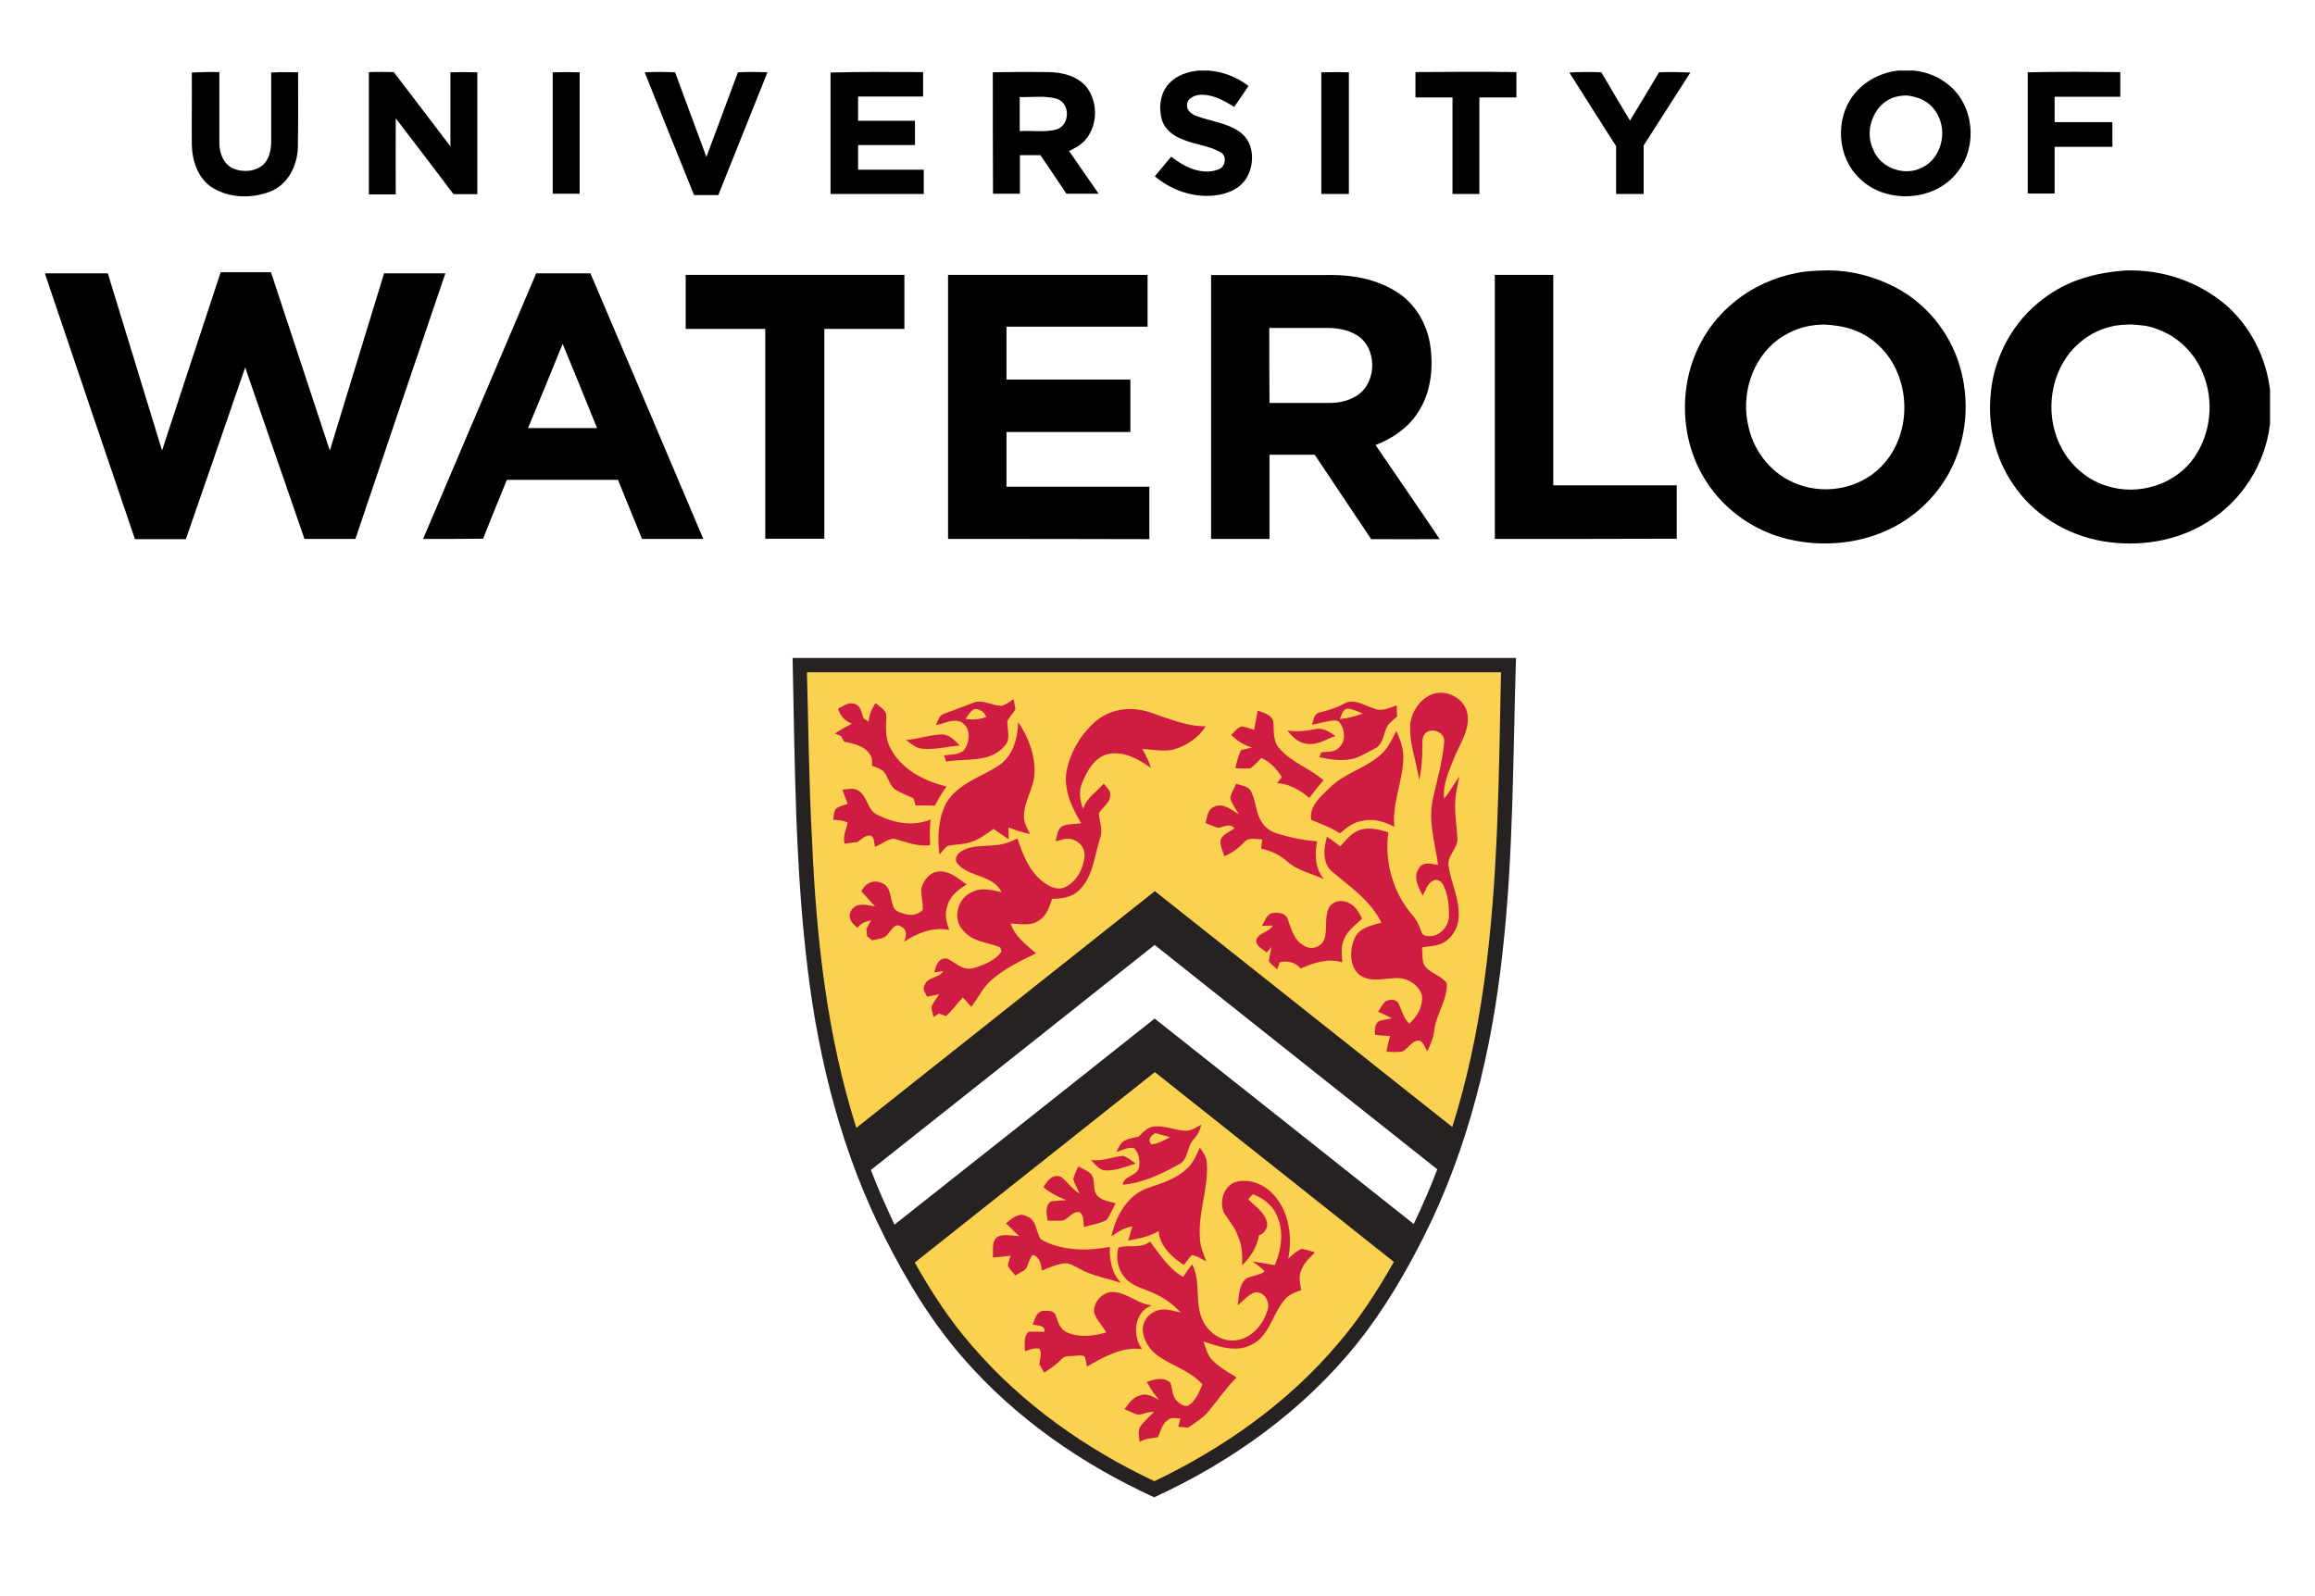 <?xml version="1.0" encoding="UTF-8"?>
<!DOCTYPE svg PUBLIC "-//W3C//DTD SVG 1.1//EN" "http://www.w3.org/Graphics/SVG/1.1/DTD/svg11.dtd">
<svg version="1.1" xmlns="http://www.w3.org/2000/svg" xmlns:xlink="http://www.w3.org/1999/xlink" x="0" y="0" width="1050" height="724" viewBox="0, 0, 1050, 724">
  <g id="Background">
    <rect x="0" y="0" width="1050" height="724" fill="#FFFFFF"/>
  </g>
  <g id="Layer_1">
    <path d="M543.9,32 L547.8,32 C554.5,32.4 560.9,34.9 566.3,39 C564.2,42.2 562,45.3 559.8,48.5 C555.1,45.6 550,42.7 544.3,43 C541.6,43.2 538.2,44.8 538.4,47.9 C538.3,50.3 540.6,51.8 542.6,52.6 C549.2,55.1 556.7,55.7 562.5,60 C569,64.7 569.2,74.5 565.3,80.9 C562.2,85.9 556.2,88.2 550.6,88.7 C540.9,89.7 531.2,86.2 523.8,80 C526.2,77 528.7,74.1 531.2,71.1 C537.1,75.7 545,79.7 552.6,76.9 C555.9,75.8 556.7,70.7 553.5,69 C548.2,66 541.8,65.6 536.3,63.2 C532.2,61.7 528.3,58.7 527,54.4 C525.4,48.8 526.2,42.1 530.3,37.8 C533.8,34.1 538.9,32.4 543.9,32 z" fill="#000000"/>
    <path d="M868,32 C873.8,32.6 879.4,34.8 883.8,38.5 C895.3,47.7 897.1,66.2 888.1,77.7 C878,91.5 855.5,92.9 843.4,80.9 C833.3,71.4 832.2,54.2 840.6,43.2 C845.5,36.8 853.1,32.9 861,32 L868,32 z M864.822,43.314 C861.76,43.482 863.061,43.298 860.9,43.7 C850.5,45.6 845.1,58.5 849.6,67.8 C852.9,76.4 864.2,80.3 872.2,75.8 C880.6,71.5 883.3,59.8 878.7,51.8 C875.715,46.31 870.802,43.974 864.822,43.314 z" fill="#000000"/>
    <path d="M87,32.9 C91.2,32.7 95.3,32.6 99.5,32.7 C99.5,43.5 99.5,54.3 99.5,65.1 C99.5,69.6 101.5,74.7 105.9,76.5 C110.3,78.3 115.9,77.9 119.5,74.6 C122.3,71.8 123,67.7 123,64 C123,53.6 123,43.3 123,32.9 C127.1,32.7 131.2,32.7 135.2,32.8 C135.2,44.2 135.3,55.6 135.1,67.1 C134.8,75.3 130.5,83.8 122.6,86.9 C114.3,90.1 104.2,90 96.4,85.2 C89.8,81.1 87.1,72.9 87,65.5 C86.9,54.7 87.1,43.8 87,32.9 z" fill="#000000"/>
    <path d="M167.3,32.7 C171.1,32.6 174.9,32.6 178.6,32.7 C187.2,43.9 195.7,55.2 204.3,66.4 C204.3,55.2 204.3,44 204.3,32.8 C208.4,32.7 212.5,32.7 216.5,32.8 C216.5,51.2 216.5,69.6 216.5,88.1 C212.9,88.1 209.3,88.1 205.7,88.1 C197,76.6 188.3,65.1 179.5,53.7 C179.4,65.2 179.5,76.7 179.5,88.2 C175.4,88.2 171.3,88.2 167.3,88.2 C167.3,69.6 167.3,51.1 167.3,32.7 z" fill="#000000"/>
    <path d="M250.7,32.8 C254.8,32.7 258.9,32.7 262.9,32.8 C262.9,51.2 262.9,69.5 262.9,87.9 C258.8,87.9 254.7,87.9 250.7,87.9 C250.7,69.6 250.7,51.2 250.7,32.8 z" fill="#000000"/>
    <path d="M292.4,32.8 C297,32.6 301.6,32.6 306.2,32.8 C310.9,45.6 315.7,58.4 320.4,71.2 C325.2,58.4 329.9,45.6 334.7,32.8 C339.2,32.6 343.6,32.6 348.1,32.8 C340.7,51.4 333.2,69.9 325.8,88.5 C322.1,88.5 318.5,88.5 314.8,88.5 C307.3,69.9 299.8,51.4 292.4,32.8 z" fill="#000000"/>
    <path d="M376.7,32.9 C390.7,32.5 404.7,32.7 418.7,32.7 C418.7,36.4 418.7,40.1 418.7,43.8 C408.9,43.8 399,43.8 389.2,43.8 C389.2,47.5 389.2,51.1 389.2,54.8 C397.8,54.8 406.4,54.8 415,54.8 C415,58.5 415,62.1 415,65.8 C406.4,65.8 397.8,65.8 389.2,65.8 C389.2,69.6 389.2,73.3 389.2,77 C399.1,77 409,77 419,77 C419,80.7 419,84.3 419,88 C404.9,88 390.8,88 376.7,88 C376.7,69.6 376.7,51.2 376.7,32.9 z" fill="#000000"/>
    <path d="M462.95,32.637 L475.6,32.7 C481.7,32.8 488.3,34.4 492.5,39.1 C498.9,46.8 497.9,60 489.6,65.9 C488.1,66.9 486.5,67.7 484.9,68.5 C489.4,74.9 493.8,81.5 498.3,87.9 C493.4,87.9 488.6,87.9 483.7,87.9 C479.8,82.1 475.9,76.2 471.9,70.4 C468.8,70.4 465.7,70.4 462.6,70.4 C462.6,76.2 462.6,82.1 462.6,87.9 C458.5,87.9 454.4,87.9 450.4,87.9 C450.3,69.6 450.3,51.2 450.3,32.8 L462.95,32.637 z M473.275,43.903 C471.839,43.916 470.402,43.929 468.965,43.942 C467.525,43.978 466.086,44.038 464.646,44.051 C463.93,44.057 463.215,44.017 462.5,44 L462.5,59.5 C468.1,59.1 473.9,60.2 479.3,58.7 C485.3,56.7 485.5,47.1 479.6,44.9 C476.143,43.997 478.232,44.433 473.275,43.903 z" fill="#000000"/>
    <path d="M599.3,32.8 C603.5,32.7 607.6,32.7 611.8,32.8 C611.8,51.2 611.8,69.6 611.8,88 C607.6,88 603.5,88 599.3,88 C599.3,69.6 599.3,51.2 599.3,32.8 z" fill="#000000"/>
    <path d="M642,32.7 C657.2,32.6 672.5,32.5 687.8,32.7 C687.8,36.5 687.8,40.4 687.8,44.2 C682.2,44.2 676.6,44.2 671,44.2 C671,58.8 671,73.4 671,88 C666.9,88 662.8,88 658.8,88 C658.8,73.4 658.8,58.8 658.8,44.2 C653.2,44.2 647.6,44.2 642,44.2 C642,40.4 642,36.6 642,32.7 z" fill="#000000"/>
    <path d="M711.8,32.9 C716.6,32.6 721.5,32.6 726.3,32.8 C730.6,40.1 734.9,47.4 739.3,54.7 C743.7,47.4 748.2,40.1 752.5,32.8 C757.2,32.6 761.9,32.7 766.7,32.9 C759.6,43.9 752.6,55 745.5,66 C745.5,73.3 745.5,80.7 745.5,88 C741.3,88 737.2,88 733,88 C733,80.8 733,73.5 733,66.3 C725.9,55.2 718.8,44 711.8,32.9 z" fill="#000000"/>
    <path d="M919.7,32.8 C933.7,32.5 947.7,32.6 961.7,32.7 C961.7,36.4 961.7,40.2 961.7,43.9 C951.8,43.9 941.9,43.9 931.9,43.9 C931.9,47.7 931.9,51.6 931.9,55.4 C940.7,55.4 949.4,55.4 958.1,55.4 C958.1,59.2 958.1,62.9 958.1,66.6 C949.3,66.6 940.6,66.6 931.9,66.6 C931.9,73.7 931.9,80.8 931.9,87.8 C927.8,87.8 923.7,87.8 919.7,87.8 C919.7,69.6 919.7,51.2 919.7,32.8 z" fill="#000000"/>
    <path d="M100.1,123.5 C107.7,123.5 115.3,123.5 122.9,123.5 C131.8,150.5 140.7,177.4 149.6,204.4 C157.8,177.6 166,150.8 174.2,124 C183.5,124 192.8,124 202,124 C188.4,164.2 174.7,204.3 161.2,244.5 C153.5,244.5 145.8,244.5 138.1,244.5 C129.1,218.6 120.2,192.6 111.2,166.7 C102.3,192.7 93.3,218.6 84.3,244.6 C76.6,244.6 68.9,244.6 61.2,244.6 C47.6,204.6 34,164.5 20.5,124.5 L20.5,124 C29.9,124 39.4,124 48.9,124 C57.1,150.8 65.3,177.6 73.5,204.4 C82.3,177.4 91.2,150.4 100.1,123.5 z" fill="#000000"/>
    <path d="M829.258,122.662 C839.837,122.739 850.007,125.414 859.4,130.2 C873.3,137.4 884.1,150.4 888.7,165.5 C893.6,181.3 892.2,199.1 884.4,213.8 C878.2,225.6 868,235.1 855.9,240.6 C842.1,246.9 826.1,248.1 811.4,244.7 C796.2,241.2 782.5,231.8 774,218.6 C765.1,205 762.3,187.9 765.5,172 C768.2,158.4 775.7,145.8 786.5,137.1 C794.7,130.3 804.7,125.8 815.1,123.8 C819.769,122.864 824.519,122.776 829.258,122.662 z M827.317,147.221 C822.388,147.53 824.487,147.276 821,147.8 C815.8,148.7 810.8,150.9 806.5,154 C794.4,163 789.5,179.6 793.1,193.8 C795.7,205.5 804.3,215.8 815.7,219.8 C829.1,224.8 845.4,221.1 854.7,210.1 C867.6,195.3 866.6,170.6 852.4,157 C845.242,150.095 837.003,147.714 827.317,147.221 z" fill="#000000"/>
    <path d="M964.018,122.716 C980.686,122.211 996.604,127.501 1009.4,138.2 C1020.7,148 1027.8,162.1 1029.6,176.8 L1029.6,192.3 C1027.5,210.4 1016.9,227.2 1001.3,236.8 C987.3,245.7 969.8,248.3 953.5,245.5 C937.3,242.7 922.1,233.4 913,219.6 C905.1,208.1 901.7,193.9 902.8,180.1 C903.8,163.8 911.7,148 924.2,137.6 C935.954,127.651 948.942,123.861 964.018,122.716 z M966.411,147.185 C960.704,147.499 963.134,147.223 959.1,147.8 C953.4,148.9 948,151.4 943.6,155.2 C931.2,165.4 927.4,183.7 932.9,198.5 C936.6,208.8 945.2,217.4 955.7,220.5 C970,225.1 987.1,219.8 995.5,207.1 C1002.9,196.2 1004.2,181.6 999.2,169.5 C995.5,160.2 987.8,152.6 978.4,149.3 C974.484,147.687 970.563,147.473 966.411,147.185 z" fill="#000000"/>
    <path d="M267.8,124 C284.9,164.2 302,204.3 319,244.5 C309.7,244.5 300.5,244.5 291.2,244.5 C287.6,235.6 283.9,226.7 280.3,217.7 C263.5,217.7 246.7,217.7 229.9,217.7 C226.3,226.6 222.6,235.5 219.1,244.4 C210.1,244.5 201,244.5 191.9,244.5 C209,204.3 226.1,164.2 243.2,124 L267.8,124 z M255.2,156 C250,168.8 244.8,181.5 239.5,194.2 L270.8,194.2 C265.7,181.4 260.4,168.7 255.2,156 z" fill="#000000"/>
    <path d="M311,149.2 C311,141 311,132.9 311,124.7 C344.1,124.7 377.2,124.7 410.2,124.7 C410.2,132.9 410.2,141 410.2,149.2 C398.1,149.2 386,149.2 373.9,149.2 C373.9,181 373.9,212.7 373.9,244.4 C365,244.4 356.1,244.4 347.1,244.4 C347.1,212.6 347.1,180.9 347.1,149.2 C335.2,149.2 323.1,149.2 311,149.2 z" fill="#000000"/>
    <path d="M430,244.5 C430,204.6 430,164.7 430,124.7 C460.2,124.7 490.3,124.7 520.5,124.7 C520.5,132.5 520.5,140.4 520.5,148.2 C499.2,148.2 477.8,148.2 456.5,148.2 C456.5,156.2 456.5,164.2 456.5,172.2 C475.3,172.2 494,172.2 512.7,172.2 C512.7,180.1 512.7,188 512.7,196 C493.9,196 475.2,196 456.5,196 C456.5,204.2 456.5,212.5 456.5,220.8 C478.1,220.8 499.7,220.8 521.3,220.8 C521.3,228.7 521.3,236.6 521.3,244.6 C490.8,244.5 460.4,244.5 430,244.5 z" fill="#000000"/>
    <path d="M603.956,124.742 C614.628,124.809 624.888,126.879 633.9,132.7 C642.1,138 647.3,147.1 648.7,156.7 C650.3,167.4 648.9,179.2 642.4,188.2 C637.9,194.7 631.1,199.1 623.9,201.9 C633.6,216.2 643.4,230.3 653,244.6 C642.6,244.7 632.2,244.6 621.9,244.6 C613.4,231.8 604.8,219.1 596.3,206.3 C589.5,206.3 582.6,206.3 575.8,206.3 C575.8,219.1 575.8,231.8 575.8,244.5 C567,244.5 558.1,244.5 549.3,244.5 L549.3,124.8 C566,124.8 582.8,124.8 599.5,124.8 L603.956,124.742 z M601.5,148.8 L575.7,148.8 C575.7,160.1 575.7,171.4 575.8,182.8 L602.5,182.8 C607.1,182.9 611.8,181.9 615.7,179.3 C624.7,173.3 624.7,157.6 615.3,152 C611.2,149.5 606.2,148.7 601.5,148.8 z" fill="#000000"/>
    <path d="M678,244.5 C678,204.6 678,164.7 678,124.7 C686.8,124.7 695.7,124.7 704.5,124.7 C704.5,156.5 704.5,188.4 704.5,220.2 C723.2,220.2 741.8,220.2 760.5,220.2 C760.5,228.3 760.5,236.4 760.5,244.4 C733,244.5 705.5,244.5 678,244.5 z" fill="#000000"/>
    <path d="M359.5,298.5 C468.9,298.5 578.2,298.5 687.6,298.5 C686.2,343 686.5,387.7 681.5,432.1 C676.7,476.4 666.1,520.6 646,560.6 C637.4,577.7 627.7,594.3 615.7,609.3 C591.3,639.8 558.8,663.1 523.5,679.3 C490.9,664.4 460.7,643.5 437.1,616.4 C422.7,600 411.3,581.2 401.5,561.8 C382.1,523.7 371.4,481.7 366.3,439.5 C360.6,392.7 360.5,345.5 359.5,298.5 z" fill="#262222"/>
    <path d="M366,305 C470.9,305 575.9,305 680.8,305 C679.8,352.1 679.6,399.4 673.1,446.1 C670,468.2 665.4,490.1 658.7,511.3 C613.7,475.7 568.8,439.9 523.8,404.3 C478.7,440.1 433.5,475.9 388.4,511.7 C375,469.5 370.2,425.1 368.3,381 C366.9,355.7 366.7,330.3 366,305 z" fill="#FBD150"/>
    <path d="M649.5,315 C656.4,312.3 665.3,317.4 665.7,325 C666.3,332 661.9,337.8 659.5,344 C657.2,349.8 654.3,355.9 655,362.3 C657.6,359.2 659.5,355.6 661.9,352.3 C661.1,356.2 660.2,360 660,364 C659.8,369.4 660.7,374.7 661,380 C661.6,384.8 656.2,388.1 657,392.9 C658.2,400.7 662.1,408 661.6,416 C661.5,420.4 659.1,424.7 655.5,427.2 C652.4,429.3 648.5,429.2 645,429.8 C645.2,432.4 644.9,435 645.8,437.5 C648.1,441.6 653.6,442.4 656.2,446 C656.6,453.5 651.5,459.9 650.6,467.1 C650.2,470.6 648.9,473.8 647.4,476.9 C646,475.2 645.4,471.3 642.4,472.2 C639.9,473.1 638.5,475.7 636.2,477 C633.8,477.5 631.2,477.2 628.8,477.2 C629.3,474.8 629.8,472.3 630.5,470 C628.2,469.9 626,469.8 623.7,469.5 C623.5,467.5 623.4,465.1 625,463.6 C626.9,462.5 629.2,462.5 631.3,462 C629.3,460.9 627.2,459.9 625.1,459 C626.2,457.3 627,455.4 628.6,454.2 C630.5,453.2 633.6,453.3 634.5,455.6 C635.9,458.6 636.6,462.1 639.2,464.4 C642.9,461.2 645.6,456.3 644.9,451.3 C643.5,447.2 639.4,444.4 635.3,443.8 C629.1,443.3 622.2,446.2 616.7,442.4 C611.8,438.3 612.1,430.6 614.6,425.3 C616.8,420.8 622.2,419.8 626.6,418.6 C621.7,408.8 612.7,402.5 604.5,395.7 C599.6,391.8 600.3,384.8 601.9,379.6 C604,381 606,382.5 607.9,384 C610.6,381 613.2,377.5 617.2,376.4 C621.4,375.2 625.7,376.4 629.7,377.6 C627.8,391 631.9,405.2 640.8,415.4 C642.7,417.5 643.7,420.1 644.7,422.7 C645.1,424.7 647.5,424.8 649.2,424.7 C653.8,424.2 657.5,419.6 657.2,414.9 C657.2,410.3 656.7,405.5 654.6,401.5 C653.8,399.9 651.7,398.4 649.9,399.6 C647.3,400.9 646.6,404 645.3,406.4 C643.5,402.7 640.8,398.2 643.4,394.2 C645.1,390.7 649.3,391.9 652.3,392.4 C650.9,382.8 647.9,373.1 649.7,363.4 C651.6,354.6 654.2,346 655,337 C655.8,332.9 650.6,330.1 647.3,332.1 C644.8,333.4 645.2,336.6 645.1,339 C645.2,344 644.7,349 643.7,354 C642.5,345.4 638.9,337 639.7,328.1 C640.5,322.5 644.2,317.1 649.5,315 z" fill="#CF1C43"/>
    <path d="M454.5,320.2 C456.4,319.6 458,318.3 459.7,317.2 C460,318.7 460.4,320.3 460.5,321.9 C459.4,323.7 457.9,325.2 456.9,327.1 C456.7,331 458.8,335.7 455.3,338.8 C448.7,346.2 437.8,344 429.1,345.5 C428.9,344.8 428.5,343.4 428.2,342.7 C431.2,342.3 434.5,342.5 437,340.6 C440.1,337 440.6,330 435.8,327.5 C432,326 428.2,328.3 424.5,329 C425.4,327.1 425.9,324.5 428.2,323.8 C432.6,322.1 437,320.6 441.3,318.9 C445.8,317 450.1,320.4 454.5,320.2 z" fill="#CF1C43"/>
    <path d="M609.7,319.2 C614.2,316.7 618.8,320.1 623.1,321.4 C626.6,323 630.2,321.2 633.5,320 C633.5,321.7 633.6,323.3 633.7,325 C632.3,326.3 630.7,327.5 629.5,329 C627.4,332.3 627.7,337.2 624,339.4 C620.9,341 617.9,342.7 614.7,344 C609.4,345.5 603.7,344.7 598.4,343.5 C598.7,342.8 599,342.1 599.3,341.3 C602.1,341 605.5,341.4 607.5,339 C610.5,336.1 610,331 607.7,327.9 C606.8,326.6 605,326.8 603.6,327 C600.7,327.5 597.9,328.2 595.1,328.8 C595.8,326.8 595.9,323.6 598.7,323.2 C602.4,322.2 606.2,321.2 609.7,319.2 z" fill="#CF1C43"/>
    <path d="M380.1,321.5 C382.4,320.5 384.7,318.4 387.4,319.3 C390.5,319.9 390.7,323.5 391.7,325.9 C392.5,326.4 393.3,326.9 394,327.4 C394.2,324.3 395.4,321.5 397.1,319 C399,320.7 402.2,322.1 402,325.1 C401.9,329.7 401.4,334.6 403.6,338.9 C408.4,348.8 419,354.4 429.3,356.8 C427.3,359.6 425.6,362.5 424,365.5 C421.1,365.4 418.2,365.4 415.3,365.4 C415,364.3 414.6,363.3 414.3,362.2 C411.6,360.9 408.8,359.9 406.2,358.3 C403.3,356.3 402.9,352.4 400.6,349.8 C399.1,348.6 397.2,348.1 395.5,347.4 C395.5,345.6 395.8,343.5 394.4,342 C391.8,338.2 387,337.4 382.9,336.5 C382.4,335.6 381.9,334.8 381.4,333.9 C380.7,333.6 379.4,333.1 378.7,332.8 C381.1,331.1 383.7,329.7 386.4,328.3 C383.2,327.2 381.1,324.7 380.1,321.5 z" fill="#CF1C43"/>
    <path d="M437.9,326.2 C439.2,324.6 440.2,322.1 442.5,321.6 C444.6,321.9 446.7,323.1 447.3,325.3 C444.3,326.5 441.1,326.6 437.9,326.2 z" fill="#FBD150"/>
    <path d="M497.9,326.5 C504.5,321.4 513.5,320.5 521.3,323.1 C529.7,325.8 537.9,329.6 546.9,329.5 C543.6,334.7 538.3,338.2 532.5,340 C527.7,341.2 522.9,340 518.1,339.8 C519.7,342.5 521.1,345.4 522,348.4 C516.4,344.4 509.8,340.6 502.6,342.1 C496.4,343.5 493.1,349.7 490.9,355 C489.2,358.9 489.7,363.2 491.3,367 C492.8,361.9 497.4,359.3 500.6,355.5 C501.8,357.1 503.8,358.5 503.6,360.8 C503.5,364.3 500,366.2 498.4,369 C498.6,372.7 500.4,376.5 499,380.2 C496.3,388.2 495.9,397.7 489.5,403.8 C486.3,407.2 481.5,407.7 477.2,407.8 C476,411.4 474.7,415.4 471.3,417.6 C467.5,420.3 462.7,419.1 458.4,419 C460.3,424.9 465.4,428.6 469.9,432.5 C462.6,436.1 455.1,439.6 449.1,445.2 C445.5,448.5 443.5,453.1 440.5,456.8 C439.3,455.3 438,453.9 436.7,452.5 C434.1,455.3 431.9,458.4 429.1,461 C428,460.6 427,460.2 425.9,459.8 C425.3,460.2 424,461 423.4,461.4 C423.1,459.9 422.6,458.3 422.5,456.8 C423.3,454.7 424.8,453 426,451.1 C424.2,451.4 422.3,451.8 420.5,452.2 C419.7,450.5 418.1,448.6 419.5,446.7 C420.9,443 426,443.9 427.8,440.5 C426.8,440.7 424.8,441 423.8,441.2 C424.3,438.1 425.8,434.3 429.6,434.9 C433.4,436.7 436.8,440.6 441.5,439.2 C446.2,437.9 451.3,435.8 454.2,431.8 C454.1,431.3 453.8,430.3 453.7,429.8 C448.1,427.5 441.2,427.4 437,422.3 C431.8,417.2 434.2,407.6 440.7,404.8 C445,402.4 449.9,403.8 454.3,404.8 C450.4,396.8 439.7,398.1 434.3,391.9 C432.8,390.2 433.8,387.7 435.5,386.6 C440.2,383.2 446.3,384.1 451.7,383.4 C455.2,383.2 458.4,381.9 461.5,380.4 C463.8,387.6 466.8,395.2 473,400 C475.8,402.2 479.7,404.2 483.3,402.4 C488.4,399.8 491.4,394.1 491.9,388.6 C492.3,385.3 490.1,382.2 487.1,381.1 C484.4,379.8 481.5,381 478.8,381.7 C479.5,379.2 479.5,375.7 482.4,374.6 C485,373.7 487.8,373.9 490.4,373.5 C486.2,366.4 482.2,358.2 483.8,349.6 C485.6,340.9 490.6,332.3 497.9,326.5 z" fill="#CF1C43"/>
    <path d="M607.7,326.2 C608.6,324.4 608.9,321.5 611.5,321.5 C613.8,321.8 615.9,322.8 618.1,323.7 C614.8,325 611.3,325.9 607.7,326.2 z" fill="#FBD150"/>
    <path d="M570.4,322.4 C573,323.4 576.6,324.1 577.5,327.2 C578,331.3 577.1,336 580.1,339.3 C585.5,345.9 594.1,348.5 600.3,354 C598,356.6 595.9,359.2 593.9,362 C589.7,358.5 584.8,355.6 579.2,355.3 C579.9,354.4 580.7,353.5 581.4,352.6 C579.1,348.9 576.1,345.6 572.1,343.9 C570.5,345.5 569,347.3 567.1,348.6 C564.8,348.8 562.6,348.5 560.3,348.5 C560.9,345.7 561.7,342.9 562.9,340.3 C564.6,339.9 566.3,339.5 567.9,339.1 C564.2,338.1 561,336 558.4,333.4 C560.2,332 561.7,328.9 564.4,329.8 C565.9,330.1 567.3,330.6 568.8,331.1 C569.3,328.2 570,325.3 570.4,322.4 z" fill="#CF1C43"/>
    <path d="M461.8,327.6 C466.5,334.5 469.6,342.7 469.2,351.1 C468.8,357.7 464.6,363.4 464.4,370.1 C464.2,373.1 465.9,375.7 467.2,378.4 C463.8,377.7 460.6,376.6 457.4,375.4 C457.4,377.2 457.5,379 457.5,380.8 C455.2,379.2 452.9,377.6 450.6,376.1 C447.1,378.5 443.6,381.3 439.4,382.3 C436.3,383.2 433,383 429.8,383.8 C428.3,384.8 427.3,386.4 426.1,387.7 C425.1,379.8 425.5,371.3 429.3,364.1 C434.7,355.3 445.2,352.5 453.3,347.1 C459.7,342.6 461.6,334.7 461.8,327.6 z" fill="#CF1C43"/>
    <path d="M583.8,331.4 C588.1,332.1 592.4,331.6 596.6,330.8 C600,330 603,332 605.7,333.9 C601.4,335.4 597.3,338.3 592.5,337.4 C588.7,337 586.2,334.1 583.8,331.4 z" fill="#CF1C43"/>
    <path d="M633.3,331.6 C635.1,335.5 636.6,339.6 636.5,343.9 C636.3,354.5 631.3,364.5 632.4,375.1 C628.1,372.9 623.3,371.3 618.5,372.3 C614.3,372.7 610.8,375.4 607.7,378.1 C603.7,375.3 599,373.9 594.7,371.9 C593.7,365.8 599.1,361.3 603,357.5 C609.6,350.8 619.2,348.7 626.1,342.5 C629.5,339.7 631.3,335.5 633.3,331.6 z" fill="#CF1C43"/>
    <path d="M411,335.7 C416.3,335.3 421.3,333.5 426.6,333.2 C430.3,332.9 432.9,335.8 435.3,338.2 C429.7,338.7 424.1,340.2 418.5,339.7 C415.4,339.5 413.2,337.4 411,335.7 z" fill="#CF1C43"/>
    <path d="M560.7,355.6 C563,356.4 566.1,356.5 567.4,359 C569.5,363 569.5,367.8 571.6,371.8 C573,374.6 575.5,376.9 578.6,377.9 C584.7,379.9 591,381.2 597.4,381.7 C596.2,387.6 596.5,394.1 600.5,398.9 C594.9,396.2 588.5,395.1 583.8,390.8 C580.5,387.8 576.4,386 572,385 C572.2,383.6 572.3,382.2 572.5,380.8 C569.8,380.9 566.4,379.7 564.4,382 C561.8,384.8 558.7,387 555.3,388.5 C554.6,386 553.3,383.6 553.6,381 C554.7,378.4 557.8,377.4 559.9,375.8 C557.9,373.3 555.1,375.1 552.6,375.6 C550.6,375.1 548.7,374.1 546.8,373.4 C547.5,370.8 547.7,367.3 550.5,366.1 C554.6,364 558.5,367.4 561.9,369.4 C560.5,367 558.7,364.7 558,362 C558.4,359.7 559.8,357.7 560.7,355.6 z" fill="#CF1C43"/>
    <path d="M382.1,358.3 C384.4,358.1 386.8,357.3 389,358.5 C393.5,360.9 393.2,367.4 397.8,369.6 C405.2,373.4 414.1,375.1 422.1,371.8 C421.6,375.7 421.7,379.5 421.9,383.4 C416.2,384.3 410.9,381.9 405.5,380.5 C402.4,380.7 399.8,383 396.9,384.2 C396.4,382.5 396.7,380.3 395.2,379.2 C392.6,378.5 390.8,380.8 388.9,382 C387,382.2 385.1,382.5 383.1,382.8 C382.1,379.4 383.8,376.4 384.5,373.2 C382.5,372.1 380.1,372.1 377.9,371.9 C378.1,370.3 378.2,368.7 378.9,367.2 C380.4,365.7 382.6,365.4 384.5,364.7 C383.6,362.6 382.9,360.5 382.1,358.3 z" fill="#CF1C43"/>
    <path d="M417.9,403.1 C418.8,399.5 421.6,395.7 425.6,395.4 C430.6,394.9 434.7,398.6 438.4,401.3 C434.6,403.6 430.9,406.5 429.7,411 C428.3,414.6 429.3,418.4 430.5,421.9 C423.2,420.4 416,423.3 410,427.3 C411.1,425 411.7,421.9 408.9,420.5 C406.2,418.3 404.4,421.8 402.8,423.6 C401.3,426.1 398,425.9 395.5,426.6 C395,426.1 393.9,425.3 393.3,424.8 C393.2,423.7 393.1,422.5 393,421.4 C393.7,420.1 394.4,418.8 395.1,417.5 C392.8,418.1 390.3,418.7 389,421 C386.7,419.2 384.3,416.6 385.9,413.5 C387.8,409.1 393.2,410.6 396.9,411.2 C394.8,409 392.8,406.7 390.7,404.4 C392.2,400.8 396.2,398.9 399.9,400.6 C404.1,402.1 403.7,407.3 405,410.8 C405.5,413.4 408.4,414.1 410.6,414.7 C413.3,415.5 416.5,415 418.5,412.8 C418.8,409.5 417.6,406.4 417.9,403.1 z" fill="#CF1C43"/>
    <path d="M602.6,412.1 C604.2,408.7 608.8,407.9 611.9,409.7 C614.9,411.1 616.4,414.1 617.8,416.8 C614.8,419.6 611.2,422.2 609.6,426.1 C608.1,429.4 608.6,433.1 608.8,436.6 C602.3,434.6 595.9,436.8 589.9,439.4 C587.5,436.5 583.9,435.7 580.4,436.6 C580.1,437.4 579.6,439 579.3,439.8 C578,438.6 576.6,437.5 575.5,436.1 C575.7,433.9 576.4,431.7 576.8,429.6 C576.2,430.2 575,431.5 574.5,432.1 C572.7,430.6 570.2,429.6 569.7,427.1 C570.3,423 575.5,423.2 577.3,419.9 C576.1,419.9 573.6,420 572.4,420.1 C573.7,417.9 574.4,414.6 577.4,414.2 C579.8,413.8 583.3,414.3 584.1,417.1 C585.7,421.4 586.9,426.7 591.4,429 C594.5,431.2 599.3,429.8 600.6,426.2 C602.3,421.7 600.6,416.5 602.6,412.1 z" fill="#CF1C43"/>
    <path d="M395,530.8 C437.9,496.8 480.8,462.8 523.7,428.7 C566.4,462.6 609.1,496.6 651.9,530.5 C648.7,538.9 645.1,547.2 641.2,555.3 C602,524.2 562.9,493.1 523.7,462.1 C484.4,493.3 445.1,524.5 405.7,555.6 C401.9,547.4 398.2,539.2 395,530.8 z" fill="#FFFFFF"/>
    <path d="M414.9,572.8 C451.1,544 487.5,515.3 523.8,486.4 C559.9,515.1 596.1,543.8 632.2,572.5 C624.7,585.7 616.5,598.5 606.6,609.9 C584.1,636.5 554.9,657 523.6,672 C492.4,657.3 463.5,636.9 440.9,610.6 C430.8,599.1 422.4,586.1 414.9,572.8 z" fill="#FBD150"/>
    <path d="M537.5,513 C540.3,513.2 542.6,511.4 544.9,510.2 C544.3,512.7 543.2,515 541.4,516.9 C538.2,520.1 539.2,526 534.8,528.2 C526.8,532.6 518.4,536.7 509.2,537.5 C509.8,533.3 515.4,533.7 516.6,529.9 C517.2,526.8 516.6,523.2 514.4,520.9 C511.6,520.2 509,522 506.3,522.6 C507.3,521 507.9,519.1 509.4,517.9 C511.5,516.5 514.1,516.2 516.4,515.7 C518.5,513.8 520.4,511.3 523.4,511.1 C528.2,510.5 532.7,512.7 537.5,513 z" fill="#CF1C43"/>
    <path d="M522.3,519.2 C520.3,517.2 522,515.2 524,514.1 C526.2,514.7 528.5,515.3 530.7,515.9 C528.1,517.3 525.4,518.8 522.3,519.2 z" fill="#FBD150"/>
    <path d="M544.2,520.6 C545.7,522.8 547.4,525.1 547.4,527.9 C548.1,539.1 543.5,549.8 544.2,561 C544.2,565 545.7,568.7 547.2,572.3 C545,571.2 543,569.8 540.6,569.4 C539.2,570.8 538.1,572.4 537,573.9 C531.5,570.4 526.1,565.4 525.5,558.5 C521.3,561 516.5,562 511.7,562.8 C512.3,560.7 513,558.6 513.6,556.4 C510,556.9 507,558.9 504.1,560.9 C506.1,551.8 511.2,542.3 520.5,539 C526.7,536.9 533.2,535 538.1,530.4 C541.1,527.9 542.6,524.2 544.2,520.6 z" fill="#CF1C43"/>
    <path d="M494.8,526.2 C499.8,527.1 504.5,524.8 509.4,524.4 C511.5,525.1 513.3,526.6 515.1,527.9 C510.6,529.2 506.2,531.2 501.4,531 C498.4,530.8 496.7,528.1 494.8,526.2 z" fill="#CF1C43"/>
    <path d="M486.8,535 C487.2,533 488.3,531.1 489.1,529.2 C491,530.2 493.2,531.1 494.8,532.6 C497.3,535.6 495,540.6 498.4,543.1 C500.6,544.8 503.4,545.2 506,545.9 C504.6,548.4 503.6,551.2 501.9,553.5 C498.7,555.2 495,555.6 491.7,556.7 C491.2,554.4 491.9,551.3 489.5,549.9 C485.8,549.4 484.1,554.4 480.4,553.8 C478.6,553.8 476.9,553.8 475.2,553.8 C474.7,550.9 473.8,547.2 476.6,545.1 C478.9,544.7 481.2,544.7 483.6,544.5 C479.9,542.9 476.3,541.3 473.3,538.6 C474.9,535.7 477.8,532.1 481.5,534.1 C484.4,536.4 486.4,539.7 489.7,541.5 C488.7,539.3 487.5,537.3 486.8,535 z" fill="#CF1C43"/>
    <path d="M555,549.9 C553,544.9 555.1,537.9 560.6,536.2 C567,534.5 573.9,537.5 578.1,542.5 C584.8,550.3 586.2,561.2 584.3,571 C586.3,569.4 588,567.4 590.5,566.6 C592.5,566.9 594.5,567.6 596.4,568.2 C593.9,570.8 590.9,573.4 589.9,577.1 C589,579.8 589.7,582.6 590.2,585.3 C587.3,586.3 584.2,587.4 582.3,590.1 C577,596.6 575.6,606.4 567.4,610.2 C560.4,613.7 552.7,610.9 545.9,608.6 C546.8,611.5 547.6,614.6 549.7,616.9 C552.8,620.3 557,622.5 560.9,624.9 C556.2,629.6 552.5,635 548.3,640.1 C545.8,643.3 542.2,645.3 538.9,647.7 C537.4,647.6 535.9,647.4 534.4,647.3 C534.7,646.1 535.1,644.8 535.4,643.6 C533.4,643.4 531.1,642.8 529.5,644.4 C526.9,646.1 526.5,649.5 525.1,652.1 C522.3,652.5 519.3,652.6 516.9,654.2 C516.7,651.9 515.9,649.3 517.2,647.2 C518.9,644.7 521.4,642.8 523.4,640.5 C521,640.5 518.7,641.4 516.4,641.9 C514.2,641.3 512.2,640.2 510,639.3 C512,636.8 513.9,633.7 517.3,633 C520.3,631.9 523.1,633.8 525.7,635.1 C524,633.1 522.4,631 521.2,628.7 C520.9,628.3 520.4,627.4 520.1,627 C523.6,625.7 527.9,624.5 530.9,627.4 C531.8,630.1 531.6,633.4 533.8,635.6 C535.1,636.9 536.9,638.2 538.8,637.8 C542.3,635.7 543.8,631.7 545.4,628.1 C540.1,622.1 532.2,619.9 525.8,615.5 C521.6,612.8 518.5,608.2 518.3,603.1 C518.4,599.5 520.7,596.2 524.1,594.9 C527.7,593.1 531.8,594.8 535.5,595.4 C532.1,591.8 528.1,588.8 523.5,586.8 C519.7,585 515.4,584 512,581.4 C507.5,577.8 505.7,571.4 507.3,566 C512,564.5 517.4,566.7 521.6,563.3 C526.1,569.1 530,575.6 536.6,579.3 C537.9,577.4 539.3,575.4 540.7,573.6 C544.9,581.7 541.6,591.4 545.7,599.5 C548.4,604.8 554.2,608.8 560.3,608.1 C567.6,607.4 573.2,600.8 575,594 C576.1,590.5 573.3,585.9 569.3,586.3 C566.1,587.3 563.9,590.2 561.4,592.2 C561.9,588.1 561.8,583.2 565.1,580.1 C567.8,578.7 571.1,578.7 573.6,576.9 C572.1,575 570,573.7 568,572.3 C571.4,572.8 574.8,573.3 578.2,574 C581.3,566.7 582.6,558 578.7,550.6 C576.7,546.3 572.6,543.5 568.3,541.8 C567.8,542.4 566.6,543.5 566.1,544.1 C569.2,547.2 573.4,549.8 574.6,554.3 C575.3,557.1 573.5,559.5 571,560.5 C570.1,565.8 567.2,570.3 563.4,574.1 C563.5,569.7 563.5,565 561.5,560.9 C560.2,556.7 557.1,553.6 555,549.9 z" fill="#CF1C43"/>
    <path d="M456.3,555 C458.9,552.9 462.1,549.8 465.6,551.8 C470.3,553.3 469.8,559 472.1,562.3 C481.5,567.6 493,567.6 503.4,565.7 C503.1,571.5 504.3,577.6 508.4,582 C502.1,579.9 495.5,578.9 489.6,575.6 C487.4,574.5 485.1,572.8 482.5,573.2 C479,573.6 475.8,575.2 472.5,576.4 C472.2,573.5 471.6,570.2 468.4,569.3 C466.9,571.2 466.4,573.6 465.3,575.7 C463.9,576.9 462.1,577.7 460.5,578.6 C459.3,577.1 457.7,575.8 457.1,573.9 C457.4,572.5 458,571.1 458.4,569.7 C455.7,570.1 453,570.3 450.3,570.5 C450.7,567.4 449.4,562.9 452.7,561 C455.7,559.7 459,560.7 462.2,560.8 C460.3,559 458.3,557 456.3,555 z" fill="#CF1C43"/>
    <path d="M496.4,596 C495.3,590.9 500.4,585.5 505.5,586.2 C511.6,586.8 516.2,591.6 522.4,592.2 C514.4,595.2 513.4,605.8 518,612.1 C508.8,610.8 500.6,615.7 493,620 C492.7,618.5 492.5,616.9 492,615.4 C490.2,614.5 488.2,615.2 486.3,615.2 C484.6,615.3 482.6,615.1 481.4,616.7 C479.1,619.1 476.4,621 473.6,622.7 C472.9,621.5 472.1,620.2 471.4,619 C471.6,616.7 472.7,614.1 471.5,611.9 C469.2,611.3 467,612.4 464.9,613 C464.9,610 464,606.4 466.6,604.2 C469,604 471.4,604.3 473.8,604.2 C474.1,601 470.5,601.5 468.4,600.9 C469.4,598.4 470.2,594.7 473.5,594.7 C475.4,594.6 478.4,594.6 478.9,597 C479.9,599.9 480.9,603.2 484,604.5 C489.5,607 496,606.2 501.7,604.5 C500.2,601.5 497.6,599.2 496.4,596 z" fill="#CF1C43"/>
  </g>
</svg>
